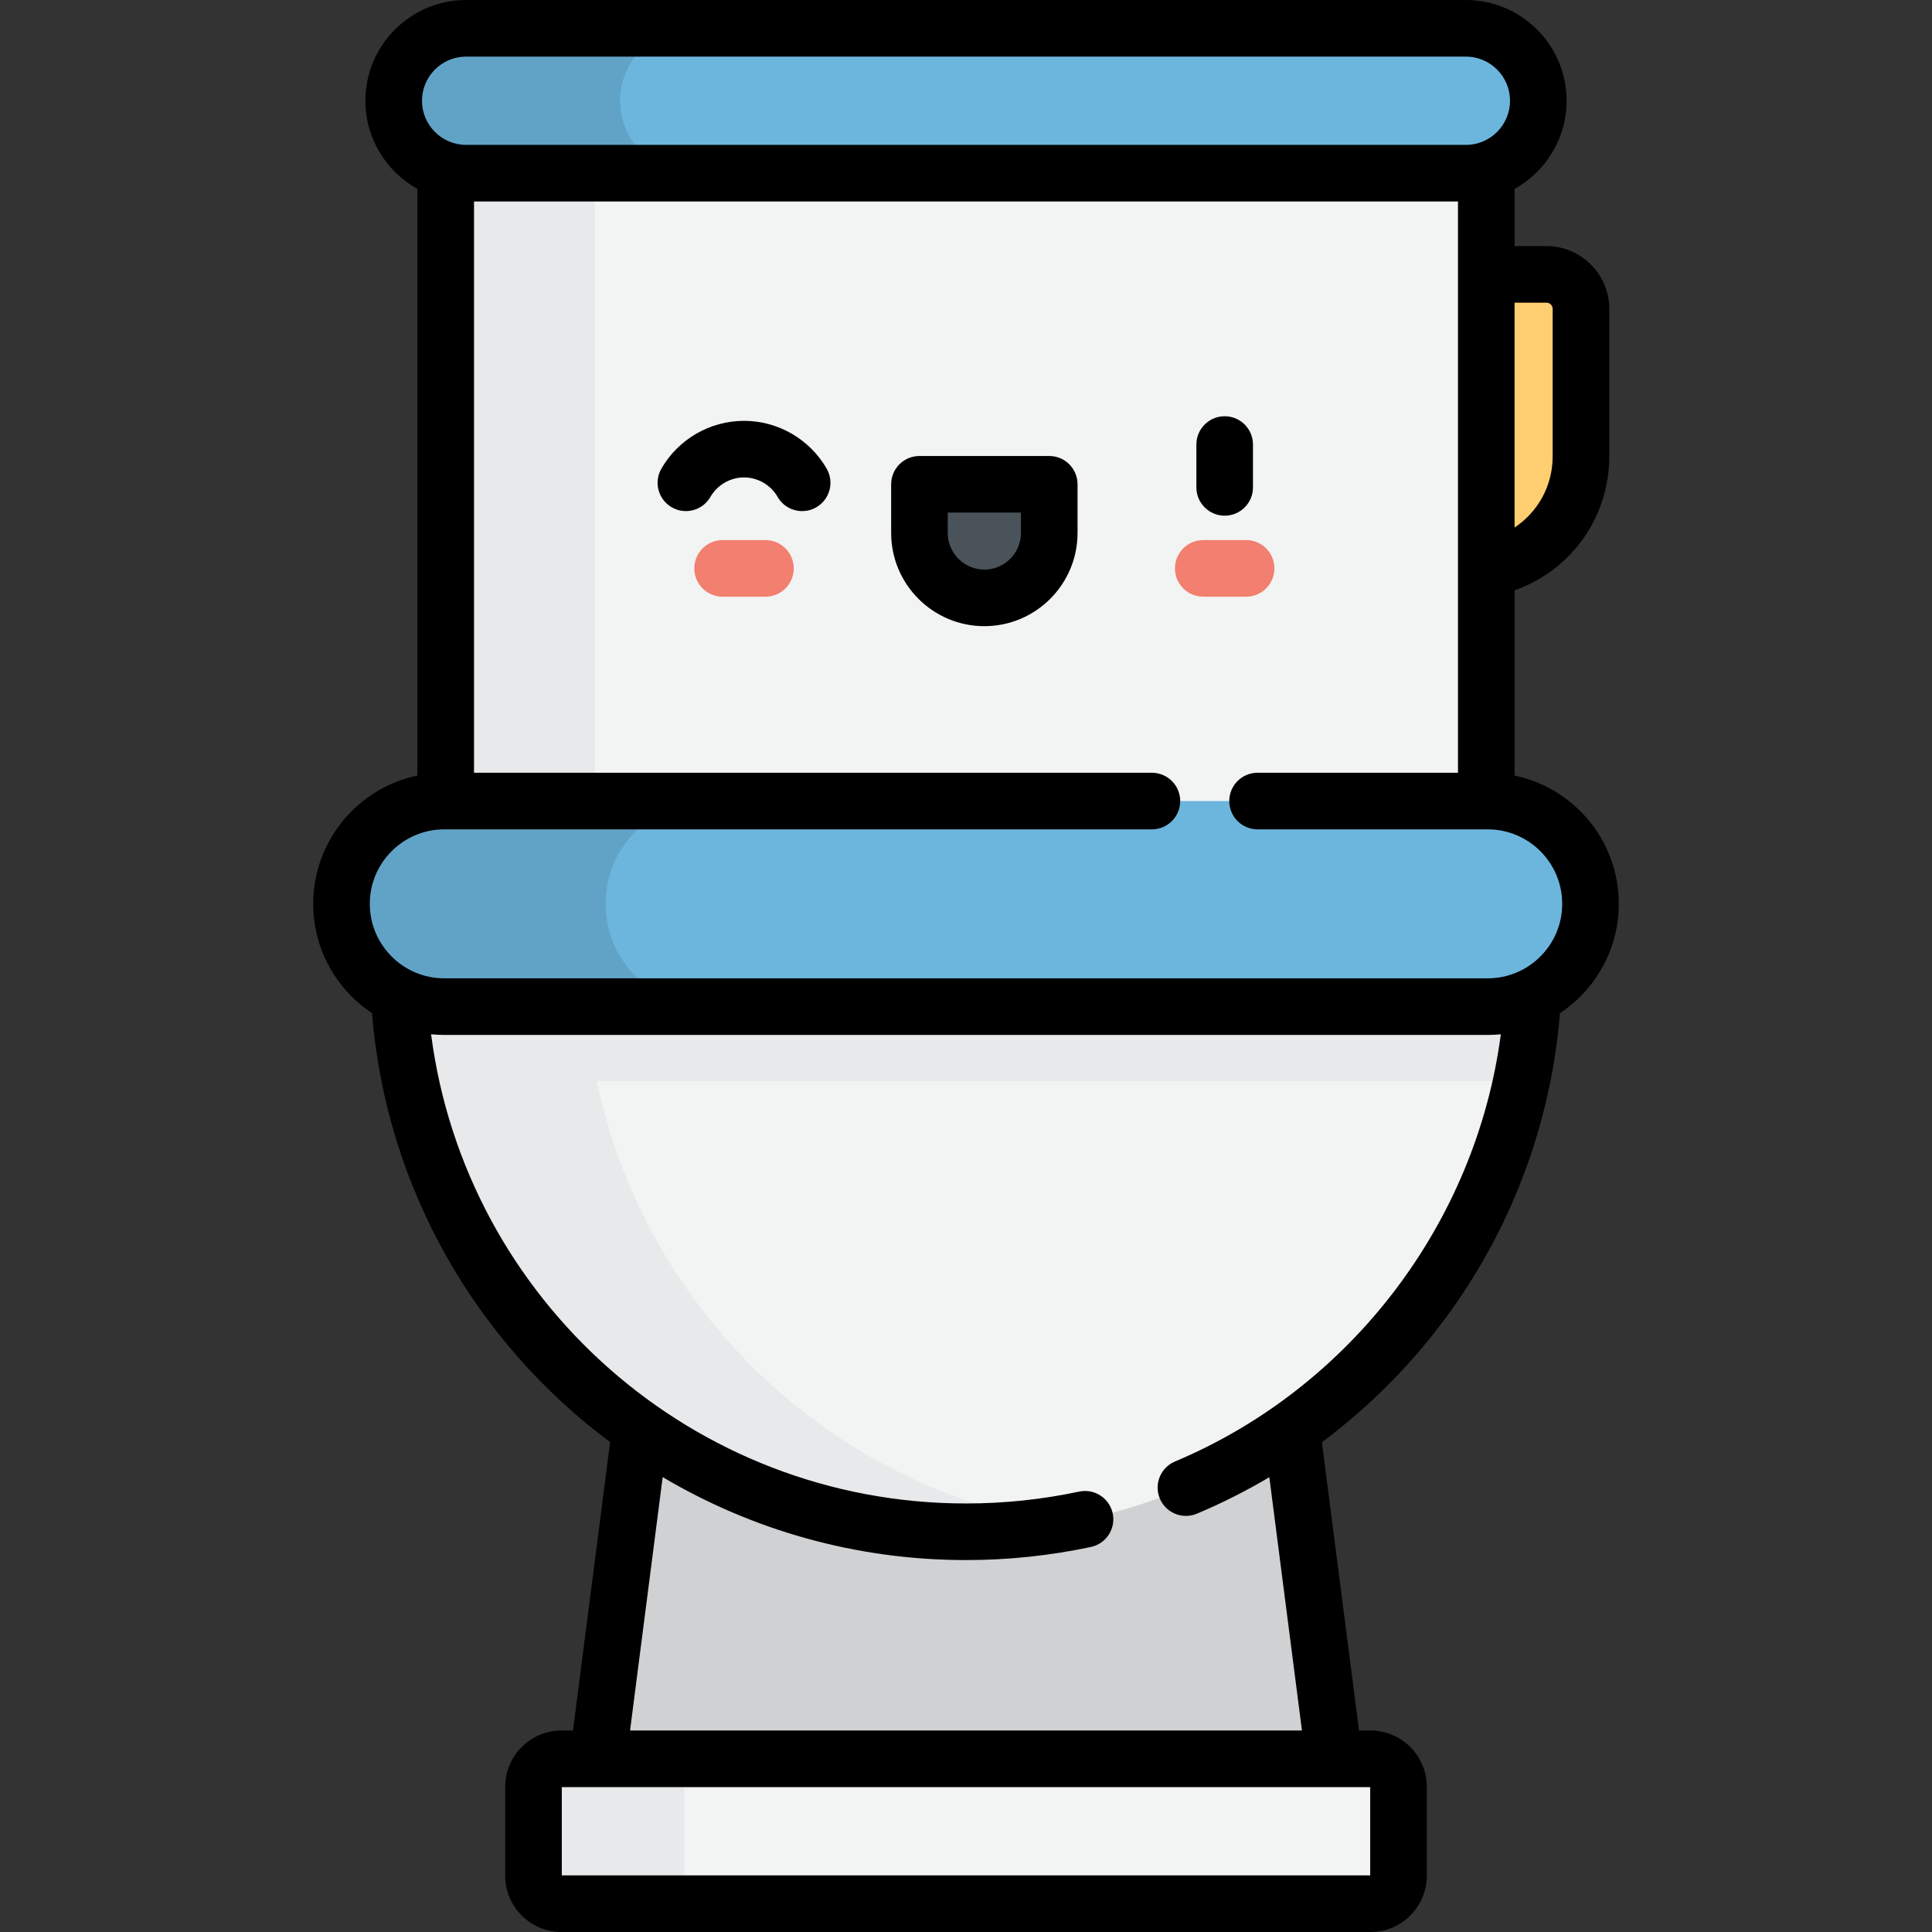 <?xml version="1.0" encoding="iso-8859-1"?>
<!-- Generator: Adobe Illustrator 21.0.0, SVG Export Plug-In . SVG Version: 6.00 Build 0)  -->
<svg version="1.1" id="Capa_1" xmlns="http://www.w3.org/2000/svg" xmlns:xlink="http://www.w3.org/1999/xlink" x="0px" y="0px"
	 viewBox="0 0 512 512" style="enable-background:new 0 0 512 512;" xml:space="preserve">
<rect x="0" y="0" width="512" height="512" fill="#333333" stroke="none"/>
<polygon style="fill:#D0D1D2;" points="356.03,485.301 155.97,485.301 175.731,331.828 336.269,331.828 "/>
<rect x="118.12" y="26.699" style="fill:#F2F3F3;" width="275.76" height="190.85"/>
<path style="fill:#4A5359;" d="M260.863,158.441L260.863,158.441c-9.499,0-17.199-7.7-17.199-17.199v-12.899h34.397v12.899
	C278.062,150.741,270.361,158.441,260.863,158.441z"/>
<g>
	<path style="fill:#F27F6F;" d="M330.23,158.129h-11.355c-4.143,0-7.5-3.358-7.5-7.5s3.357-7.5,7.5-7.5h11.355
		c4.143,0,7.5,3.358,7.5,7.5S334.373,158.129,330.23,158.129z"/>
	<path style="fill:#F27F6F;" d="M202.851,158.129h-11.355c-4.142,0-7.5-3.358-7.5-7.5s3.358-7.5,7.5-7.5h11.355
		c4.142,0,7.5,3.358,7.5,7.5S206.993,158.129,202.851,158.129z"/>
</g>
<rect x="118.12" y="26.699" style="fill:#E8E9EA;" width="39.523" height="190.85"/>
<path style="fill:#6CB6DE;" d="M388.469,45.898H123.531c-10.603,0-19.199-8.596-19.199-19.199l0,0
	c0-10.603,8.596-19.199,19.199-19.199h264.938c10.603,0,19.199,8.596,19.199,19.199l0,0
	C407.667,37.302,399.072,45.898,388.469,45.898z"/>
<path style="fill:#61A3C7;" d="M164.332,26.699L164.332,26.699c0-10.603,8.596-19.199,19.199-19.199h-60
	c-10.603,0-19.199,8.596-19.199,19.199l0,0c0,10.603,8.596,19.199,19.199,19.199h60C172.928,45.898,164.332,37.302,164.332,26.699z"
	/>
<path style="fill:#F2F3F3;" d="M363.206,504.5H148.794c-4.093,0-7.411-3.318-7.411-7.411v-23.577c0-4.093,3.318-7.411,7.411-7.411
	h214.412c4.093,0,7.411,3.318,7.411,7.411v23.577C370.616,501.182,367.298,504.5,363.206,504.5z"/>
<path style="fill:#E8E9EA;" d="M181.383,497.089v-23.576c0-4.093,3.318-7.411,7.411-7.411h-40c-4.093,0-7.411,3.318-7.411,7.411
	v23.576c0,4.093,3.318,7.411,7.411,7.411h40C184.701,504.5,181.383,501.182,181.383,497.089z"/>
<path style="fill:#F2F3F3;" d="M256,405.934L256,405.934c-83.094,0-150.455-67.361-150.455-150.455v-9.526
	c0-3.548,2.877-6.425,6.425-6.425h288.06c3.548,0,6.425,2.877,6.425,6.425v9.526C406.455,338.573,339.094,405.934,256,405.934z"/>
<path style="fill:#E8E9EA;" d="M400.03,239.528H161.373H111.97c-3.548,0-6.425,2.877-6.425,6.425v9.526
	c0,1.319,0.018,2.633,0.051,3.944c0.007,0.269,0.022,0.535,0.031,0.803c0.033,1.048,0.069,2.096,0.123,3.139
	c0.012,0.223,0.03,0.445,0.042,0.668c0.061,1.09,0.129,2.178,0.213,3.261c0.012,0.152,0.028,0.303,0.04,0.455
	c0.093,1.158,0.197,2.313,0.316,3.464c0.007,0.07,0.016,0.139,0.024,0.208c0.13,1.231,0.273,2.457,0.432,3.679
	c0.002,0.018,0.005,0.035,0.007,0.053c0.502,3.84,1.149,7.633,1.935,11.376v0.001l0,0C123.07,354.725,183.552,405.934,256,405.934
	l0,0c8.414,0,16.664-0.702,24.702-2.03c-61.171-10.105-109.892-57.101-122.541-117.373H403.24
	c2.103-10.021,3.216-20.406,3.216-31.052v-9.526C406.455,242.405,403.578,239.528,400.03,239.528z"/>
<path style="fill:#FFCE71;" d="M388.879,151.057L388.879,151.057V72.718h20.967c5.04,0,9.126,4.086,9.126,9.126v39.121
	C418.972,137.584,405.499,151.057,388.879,151.057z"/>
<path style="fill:#6CB6DE;" d="M394.26,266.769H117.74c-15.045,0-27.241-12.196-27.241-27.241l0,0
	c0-15.045,12.196-27.241,27.241-27.241h276.52c15.045,0,27.241,12.196,27.241,27.241l0,0
	C421.5,254.573,409.304,266.769,394.26,266.769z"/>
<path style="fill:#61A3C7;" d="M160.499,239.528L160.499,239.528c0-15.045,12.196-27.241,27.241-27.241h-70
	c-15.045,0-27.241,12.196-27.241,27.241l0,0c0,15.045,12.196,27.241,27.241,27.241h70
	C172.695,266.769,160.499,254.573,160.499,239.528z"/>
<path d="M429.001,239.528c0-16.716-11.869-30.71-27.621-34.004v-49.092c14.857-5.19,25.093-19.22,25.093-35.468V81.843
	c0-9.167-7.458-16.626-16.626-16.626h-8.467V50.058c8.214-4.558,13.788-13.318,13.788-23.359C415.168,11.977,403.19,0,388.469,0
	H123.531c-14.722,0-26.699,11.977-26.699,26.699c0,10.041,5.574,18.801,13.788,23.359v155.466
	c-15.753,3.294-27.621,17.288-27.621,34.004c0,12.076,6.197,22.728,15.574,28.956c3.803,46.688,27.824,87.402,63.113,113.694
	l-9.841,76.424h-3.051c-8.222,0-14.911,6.689-14.911,14.911v23.576c0,8.222,6.689,14.911,14.911,14.911h214.412
	c8.222,0,14.91-6.689,14.91-14.911v-23.576c0-8.222-6.688-14.911-14.91-14.911h-3.051l-9.838-76.399
	c13.044-9.721,24.585-21.451,34.174-34.837c16.647-23.239,26.589-50.43,28.915-78.869
	C422.795,262.271,429.001,251.613,429.001,239.528z M409.846,80.217c0.896,0,1.626,0.729,1.626,1.626v39.121
	c0,7.816-3.947,14.766-10.093,18.833v-59.58C401.379,80.217,409.846,80.217,409.846,80.217z M123.531,15h264.938
	c6.451,0,11.699,5.248,11.699,11.699s-5.248,11.699-11.699,11.699H123.531c-6.451,0-11.699-5.248-11.699-11.699
	S117.08,15,123.531,15z M363.116,497H148.884v-23.397h9.552c0.005,0,0.01,0.001,0.015,0.001c0.007,0,0.014-0.001,0.021-0.001
	h195.055c0.007,0,0.014,0.001,0.021,0.001c0.005,0,0.01-0.001,0.015-0.001h9.552V497H363.116z M311.376,387.315
	c-3.818,1.606-5.612,6.003-4.006,9.821c1.206,2.869,3.988,4.594,6.916,4.594c0.97,0,1.955-0.189,2.904-0.588
	c6.635-2.791,13.045-6.026,19.197-9.667l8.644,67.128H166.969l8.647-67.156c23.601,13.978,51.107,21.987,80.383,21.987
	c11.153,0,22.292-1.17,33.107-3.477c4.051-0.864,6.635-4.849,5.771-8.9c-0.865-4.051-4.85-6.632-8.899-5.77
	c-9.789,2.088-19.875,3.147-29.979,3.147c-72.241,0-132.603-53.824-141.755-124.34c1.15,0.115,2.315,0.176,3.495,0.176h276.52
	c1.173,0,2.333-0.06,3.477-0.174C391.16,323.918,358.154,367.642,311.376,387.315z M394.26,259.269H117.74
	c-10.885,0-19.741-8.855-19.741-19.741s8.855-19.741,19.741-19.741h0.371c0.003,0,0.006,0,0.01,0c0.004,0,0.006,0,0.01,0h187.137
	c4.143,0,7.5-3.358,7.5-7.5s-3.357-7.5-7.5-7.5H125.62V53.397h260.76v151.39h-53.112c-4.143,0-7.5,3.358-7.5,7.5s3.357,7.5,7.5,7.5
	h60.603c0.003,0,0.006,0,0.01,0s0.006,0,0.01,0h0.37c10.886,0,19.741,8.855,19.741,19.741S405.145,259.269,394.26,259.269z"/>
<path d="M197.173,111.526c-9.015,0-17.409,4.859-21.905,12.681c-2.064,3.591-0.827,8.175,2.764,10.24s8.176,0.827,10.24-2.764
	c1.829-3.181,5.239-5.157,8.901-5.157c3.663,0,7.073,1.976,8.902,5.157c1.387,2.413,3.912,3.764,6.509,3.764
	c1.268,0,2.553-0.322,3.731-0.999c3.591-2.064,4.829-6.649,2.765-10.24C214.583,116.385,206.189,111.526,197.173,111.526z"/>
<path d="M278.061,120.843h-34.397c-4.142,0-7.5,3.358-7.5,7.5v12.899c0,13.619,11.08,24.699,24.699,24.699
	c13.619,0,24.698-11.08,24.698-24.699v-12.899C285.561,124.201,282.204,120.843,278.061,120.843z M270.561,141.242
	c0,5.348-4.351,9.699-9.698,9.699s-9.699-4.351-9.699-9.699v-5.399h19.397V141.242z"/>
<path d="M332.052,129.164v-11.355c0-4.142-3.357-7.5-7.5-7.5s-7.5,3.358-7.5,7.5v11.355c0,4.142,3.357,7.5,7.5,7.5
	S332.052,133.306,332.052,129.164z"/>
<g>
</g>
<g>
</g>
<g>
</g>
<g>
</g>
<g>
</g>
<g>
</g>
<g>
</g>
<g>
</g>
<g>
</g>
<g>
</g>
<g>
</g>
<g>
</g>
<g>
</g>
<g>
</g>
<g>
</g>
</svg>
